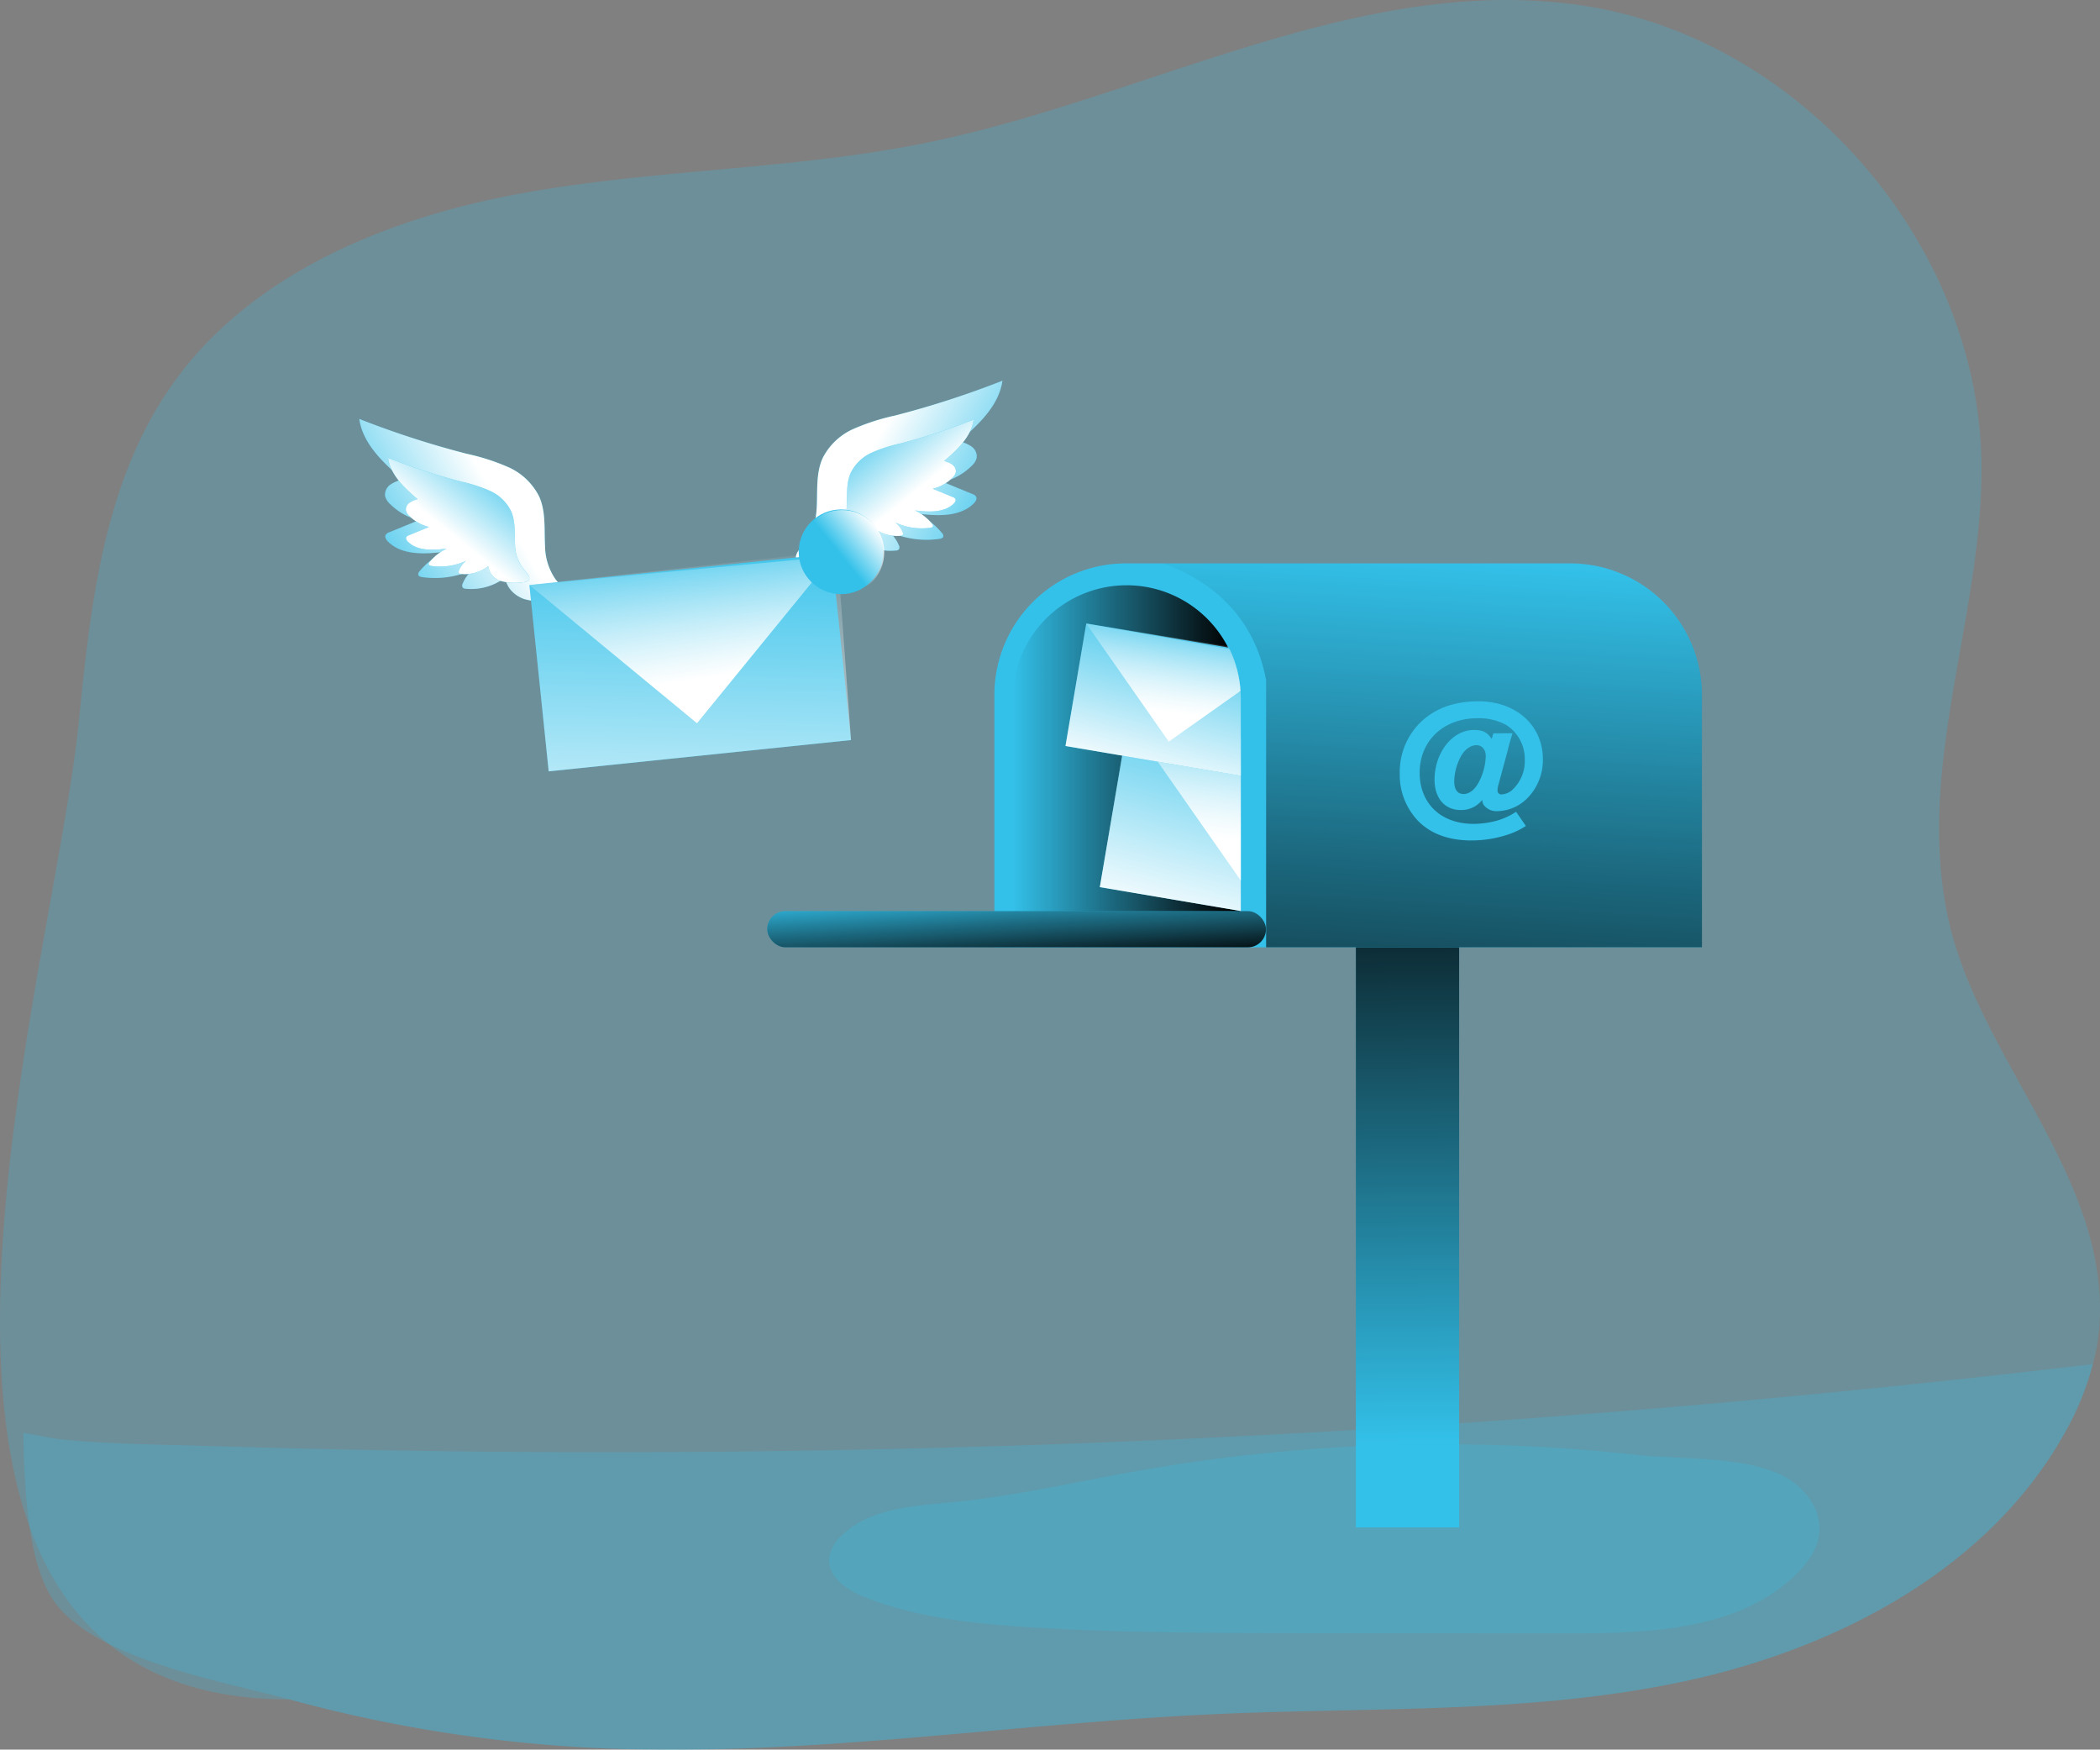 <svg id="Layer_1" data-name="Layer 1" xmlns="http://www.w3.org/2000/svg" xmlns:xlink="http://www.w3.org/1999/xlink" viewBox="0 0 520.36 433.46"><rect x="0" y="0" width="520.36" height="433.46" fill="#808080" stroke="none"/><defs><linearGradient id="linear-gradient" x1="349.43" y1="357.77" x2="347.51" y2="189.51" gradientUnits="userSpaceOnUse"><stop offset="0" stop-color="#010101" stop-opacity="0"/><stop offset="0.95" stop-color="#010101"/></linearGradient><linearGradient id="linear-gradient-2" x1="250.93" y1="189.7" x2="307.4" y2="189.7" xlink:href="#linear-gradient"/><linearGradient id="linear-gradient-3" x1="375.32" y1="148.39" x2="365.09" y2="322.36" xlink:href="#linear-gradient"/><linearGradient id="linear-gradient-4" x1="251.27" y1="219.46" x2="252.55" y2="241.22" xlink:href="#linear-gradient"/><linearGradient id="linear-gradient-5" x1="104.78" y1="151.5" x2="141.26" y2="130.93" gradientUnits="userSpaceOnUse"><stop offset="0" stop-color="#fff" stop-opacity="0"/><stop offset="0.95" stop-color="#fff"/></linearGradient><linearGradient id="linear-gradient-6" x1="143.49" y1="123.37" x2="127.72" y2="142.85" xlink:href="#linear-gradient-5"/><linearGradient id="linear-gradient-7" x1="281.2" y1="142.04" x2="317.68" y2="121.46" gradientTransform="matrix(-1, 0, 0, 1, 548.7, 0)" xlink:href="#linear-gradient-5"/><linearGradient id="linear-gradient-8" x1="319.91" y1="113.91" x2="304.13" y2="133.38" gradientTransform="matrix(-1, 0, 0, 1, 548.7, 0)" xlink:href="#linear-gradient-5"/><linearGradient id="linear-gradient-9" x1="171.84" y1="130" x2="169.37" y2="234.11" xlink:href="#linear-gradient-5"/><linearGradient id="linear-gradient-10" x1="768.3" y1="668.31" x2="744.23" y2="697.88" gradientTransform="translate(-843.27 256.71) rotate(-48.02)" xlink:href="#linear-gradient-5"/><linearGradient id="linear-gradient-11" x1="208.09" y1="137.27" x2="217.45" y2="129.76" xlink:href="#linear-gradient-5"/><clipPath id="clip-path" transform="translate(-17.43 -10.2)"><path d="M258.26,232.1l66.63,12.19v-61.1A28.23,28.23,0,0,0,296.66,155h0c-15.6,0-30.6,15.66-30.6,31.25Z" fill="none"/></clipPath><linearGradient id="linear-gradient-12" x1="682.22" y1="677.64" x2="635.71" y2="720.72" gradientTransform="translate(-621.71 -30.83) rotate(-32.49)" xlink:href="#linear-gradient-5"/><linearGradient id="linear-gradient-13" x1="678.3" y1="677.39" x2="656.45" y2="704.23" gradientTransform="translate(-621.71 -30.83) rotate(-32.49)" xlink:href="#linear-gradient-5"/><linearGradient id="linear-gradient-14" x1="676.96" y1="647.38" x2="642.98" y2="678.85" gradientTransform="translate(-621.71 -30.83) rotate(-32.49)" xlink:href="#linear-gradient-5"/><linearGradient id="linear-gradient-15" x1="674.09" y1="647.19" x2="658.13" y2="666.8" gradientTransform="translate(-621.71 -30.83) rotate(-32.49)" xlink:href="#linear-gradient-5"/></defs><title>Inbox New Message</title><path d="M537.54,339.85a48.76,48.76,0,0,1-1.5,8.31,71,71,0,0,1-7.51,18c-19.19,33.49-56.78,52.85-94.59,60.77s-76.87,6.18-115.45,7.95c-52.12,2.36-104.1,11.11-156.22,8.24A352.33,352.33,0,0,1,89.2,431.24c-115.11,0-58.83-175.78-52.22-242.42,2.85-28.71,6.19-58.8,22.58-82.55,19.38-28.09,53.7-42.11,87.28-48.2S215,52.29,248.35,45.29C302.9,33.85,355.63,3,410.67,11.75c54,8.63,97.79,60,97.76,114.7,0,38.37-17.41,76.52-7.42,114.73C509.7,274.37,540.88,303.75,537.54,339.85Z" transform="translate(-17.43 -10.2)" fill="#33c1ea" opacity="0.24" style="isolation:isolate"/><path d="M536,348.16a71,71,0,0,1-7.51,18c-19.19,33.49-56.78,52.85-94.59,60.77s-76.87,6.18-115.45,7.95c-52.12,2.36-104.1,11.11-156.22,8.24A352.33,352.33,0,0,1,89.2,431.24c-16-4.35-49.06-10-58.74-24.87-6.05-9.25-7-26.58-7.25-41.18,3.62.57,7.22,1.43,10.38,1.73,10.71,1,21.55,1.1,32.29,1.43q34.13,1.09,68.28,1.46,136,1.45,271.8-8.94Q471.12,355.88,536,348.16Z" transform="translate(-17.43 -10.2)" fill="#33c1ea" opacity="0.24" style="isolation:isolate"/><rect x="335.97" y="220.61" width="25.59" height="157.81" fill="#33c1ea"/><rect x="335.97" y="220.61" width="25.59" height="157.81" fill="url(#linear-gradient)"/><path d="M439.15,182.37V244.9H263.83V182.37a32.59,32.59,0,0,1,32.63-32.59H406.52A32.62,32.62,0,0,1,439.15,182.37Z" transform="translate(-17.43 -10.2)" fill="#33c1ea"/><path d="M279.16,145h0a28.23,28.23,0,0,1,28.23,28.23v61.1a0,0,0,0,1,0,0H250.93a0,0,0,0,1,0,0v-61.1A28.23,28.23,0,0,1,279.16,145Z" fill="url(#linear-gradient-2)"/><path d="M439.16,182.36v62.53h-108V178.7c-3.23-17.29-15.4-25.24-25.42-28.9H406.54A32.6,32.6,0,0,1,439.16,182.36Z" transform="translate(-17.43 -10.2)" fill="url(#linear-gradient-3)"/><rect x="190.1" y="225.73" width="123.6" height="8.97" rx="4.49" fill="#33c1ea"/><rect x="190.1" y="225.73" width="123.6" height="8.97" rx="4.49" fill="url(#linear-gradient-4)"/><path d="M298.41,374.78c-14.89,2.67-29.67,6.11-44.72,7.57-9.78.95-20.57,1.44-27.65,8.24a9.24,9.24,0,0,0-3.16,5.62c-.4,4.71,4.51,8,8.91,9.72,12.82,5.07,26.76,6.52,40.53,7.4,22.42,1.42,44.9,1.45,67.37,1.47l66.93.06c19.75,0,41.68-.8,55.84-14.59,2.8-2.73,5.27-6.09,5.75-10,.78-6.28-4-12.2-9.75-14.83-10-4.56-24.93-3.61-35.81-4.82q-21.22-2.34-42.61-2.59A434.59,434.59,0,0,0,298.41,374.78Z" transform="translate(-17.43 -10.2)" fill="#33c1ea" opacity="0.24" style="isolation:isolate"/><path d="M392.22,191.86c-.24.8-1,3.23-1.15,4.11l-2.4,8.86a4.44,4.44,0,0,0-.16,1.19.92.92,0,0,0,1,1,4.43,4.43,0,0,0,2.52-1,9.75,9.75,0,0,0,3.23-7.54,10,10,0,0,0-4.59-8.66,14.09,14.09,0,0,0-7.14-1.68c-8.42,0-14.32,5.59-14.32,13.49,0,7.66,5.3,12.68,13.32,12.68a21.56,21.56,0,0,0,6.1-.88,17.1,17.1,0,0,0,4.47-2.11l2.43,3.51a18.76,18.76,0,0,1-5,2.31,28.72,28.72,0,0,1-8.46,1.28c-5.62,0-10-1.6-13.16-4.75a16.41,16.41,0,0,1-4.63-11.8,17.23,17.23,0,0,1,4.87-12.45c3.67-3.67,8.49-5.47,14.68-5.47,9.29,0,15.91,6,15.91,14.32a13.43,13.43,0,0,1-3.79,9.62,10.73,10.73,0,0,1-7.46,3.27,3.94,3.94,0,0,1-3.43-1.56,2.7,2.7,0,0,1-.35-1.23,6.53,6.53,0,0,1-5.35,2.51c-3.95,0-6.46-2.95-6.46-7.5,0-6.74,4.43-12.33,9.73-12.33,2.23,0,3.35.56,4.43,2.24l.4-1.4ZM384,203.71a14.9,14.9,0,0,0,1.59-6.14c0-1.64-.92-2.75-2.31-2.75s-2.91,1-3.91,2.87a13.79,13.79,0,0,0-1.6,6c0,2.11.8,3.23,2.32,3.23S383,205.74,384,203.71Z" transform="translate(-17.43 -10.2)" fill="#33c1ea"/><path d="M152.49,145.53c-.24-4.16.25-8.52-1.46-12.32a15.64,15.64,0,0,0-7.66-7.28,53.85,53.85,0,0,0-10.26-3.3A228.75,228.75,0,0,1,106.46,114c.88,6.22,6,10.88,10.71,15a9,9,0,0,0-3,1.26,3.07,3.07,0,0,0-1.32,2.81,4,4,0,0,0,1.24,2,15.14,15.14,0,0,0,7.14,4l-7.33,3a1.66,1.66,0,0,0-.88.62c-.32.57.11,1.26.58,1.72,3.52,3.44,9.15,3.08,14,2.49a18.21,18.21,0,0,0-6.19,4.82,1.08,1.08,0,0,0-.34.88c.11.39.58.52,1,.58a22.53,22.53,0,0,0,12.64-1.89,8.57,8.57,0,0,0-2.62,3.48,1.05,1.05,0,0,0,0,1,1.09,1.09,0,0,0,.74.29,13.89,13.89,0,0,0,9.85-2.84c.12,2.52,2.26,4.58,4.65,5.4a19,19,0,0,0,7.49.49c5-.35,2-3.23.29-5.36A14.64,14.64,0,0,1,152.49,145.53Z" transform="translate(-17.43 -10.2)" fill="#33c1ea"/><path d="M152.49,145.53c-.24-4.16.25-8.52-1.46-12.32a15.64,15.64,0,0,0-7.66-7.28,53.85,53.85,0,0,0-10.26-3.3A228.75,228.75,0,0,1,106.46,114c.88,6.22,6,10.88,10.71,15a9,9,0,0,0-3,1.26,3.07,3.07,0,0,0-1.32,2.81,4,4,0,0,0,1.24,2,15.14,15.14,0,0,0,7.14,4l-7.33,3a1.66,1.66,0,0,0-.88.62c-.32.57.11,1.26.58,1.72,3.52,3.44,9.15,3.08,14,2.49a18.21,18.21,0,0,0-6.19,4.82,1.08,1.08,0,0,0-.34.88c.11.39.58.52,1,.58a22.53,22.53,0,0,0,12.64-1.89,8.57,8.57,0,0,0-2.62,3.48,1.05,1.05,0,0,0,0,1,1.09,1.09,0,0,0,.74.29,13.89,13.89,0,0,0,9.85-2.84c.12,2.52,2.26,4.58,4.65,5.4a19,19,0,0,0,7.49.49c5-.35,2-3.23.29-5.36A14.64,14.64,0,0,1,152.49,145.53Z" transform="translate(-17.43 -10.2)" fill="url(#linear-gradient-5)"/><path d="M145.05,145.21c-.16-2.84.17-5.82-1-8.41a10.67,10.67,0,0,0-5.24-5,37.23,37.23,0,0,0-7-2.26,154.65,154.65,0,0,1-18.21-5.9c.59,4.25,4.06,7.43,7.31,10.23a6.17,6.17,0,0,0-2,.87,2.08,2.08,0,0,0-.9,1.92,2.68,2.68,0,0,0,.84,1.36,10.47,10.47,0,0,0,4.88,2.74l-5,2.06a1.14,1.14,0,0,0-.61.43c-.22.39.08.86.4,1.17,2.41,2.36,6.26,2.11,9.6,1.7a12.51,12.51,0,0,0-4.23,3.3.72.72,0,0,0-.23.6c.07.26.39.35.66.39a15.28,15.28,0,0,0,8.64-1.29,5.91,5.91,0,0,0-1.79,2.38c-.09.23-.17.52,0,.71a.69.69,0,0,0,.5.19,9.5,9.5,0,0,0,6.74-1.93,4.41,4.41,0,0,0,3.17,3.68,13.14,13.14,0,0,0,5.12.34c3.45-.24,1.35-2.21.2-3.67A10,10,0,0,1,145.05,145.21Z" transform="translate(-17.43 -10.2)" fill="#33c1ea"/><path d="M145.05,145.21c-.16-2.84.17-5.82-1-8.41a10.67,10.67,0,0,0-5.24-5,37.23,37.23,0,0,0-7-2.26,154.65,154.65,0,0,1-18.21-5.9c.59,4.25,4.06,7.43,7.31,10.23a6.17,6.17,0,0,0-2,.87,2.08,2.08,0,0,0-.9,1.92,2.68,2.68,0,0,0,.84,1.36,10.47,10.47,0,0,0,4.88,2.74l-5,2.06a1.14,1.14,0,0,0-.61.43c-.22.39.08.86.4,1.17,2.41,2.36,6.26,2.11,9.6,1.7a12.51,12.51,0,0,0-4.23,3.3.72.72,0,0,0-.23.6c.07.26.39.35.66.39a15.28,15.28,0,0,0,8.64-1.29,5.91,5.91,0,0,0-1.79,2.38c-.09.23-.17.52,0,.71a.69.69,0,0,0,.5.19,9.5,9.5,0,0,0,6.74-1.93,4.41,4.41,0,0,0,3.17,3.68,13.14,13.14,0,0,0,5.12.34c3.45-.24,1.35-2.21.2-3.67A10,10,0,0,1,145.05,145.21Z" transform="translate(-17.43 -10.2)" fill="url(#linear-gradient-6)"/><path d="M219.8,136.07c.24-4.16-.25-8.52,1.45-12.32a15.64,15.64,0,0,1,7.67-7.29,54.33,54.33,0,0,1,10.26-3.3,228.54,228.54,0,0,0,26.64-8.63c-.87,6.21-5.95,10.87-10.7,15a8.87,8.87,0,0,1,3,1.27,3,3,0,0,1,1.32,2.8,3.87,3.87,0,0,1-1.23,2,15.22,15.22,0,0,1-7.14,4l7.32,3a1.66,1.66,0,0,1,.89.63c.32.57-.12,1.26-.58,1.71-3.53,3.45-9.16,3.09-14.05,2.49a18.36,18.36,0,0,1,6.19,4.83,1,1,0,0,1,.33.88c-.1.38-.57.51-1,.57a22.55,22.55,0,0,1-12.64-1.88,8.53,8.53,0,0,1,2.63,3.48,1,1,0,0,1,0,1,1,1,0,0,1-.74.28,13.91,13.91,0,0,1-9.85-2.83c-.11,2.52-2.26,4.58-4.64,5.4a19.22,19.22,0,0,1-7.49.48c-5.06-.34-2-3.23-.29-5.36C219,142,219.63,138.91,219.8,136.07Z" transform="translate(-17.43 -10.2)" fill="#33c1ea"/><path d="M219.8,136.07c.24-4.16-.25-8.52,1.45-12.32a15.64,15.64,0,0,1,7.67-7.29,54.33,54.33,0,0,1,10.26-3.3,228.54,228.54,0,0,0,26.64-8.63c-.87,6.21-5.95,10.87-10.7,15a8.87,8.87,0,0,1,3,1.27,3,3,0,0,1,1.32,2.8,3.87,3.87,0,0,1-1.23,2,15.22,15.22,0,0,1-7.14,4l7.32,3a1.66,1.66,0,0,1,.89.63c.32.57-.12,1.26-.58,1.71-3.53,3.45-9.16,3.09-14.05,2.49a18.36,18.36,0,0,1,6.19,4.83,1,1,0,0,1,.33.88c-.1.38-.57.51-1,.57a22.55,22.55,0,0,1-12.64-1.88,8.53,8.53,0,0,1,2.63,3.48,1,1,0,0,1,0,1,1,1,0,0,1-.74.28,13.91,13.91,0,0,1-9.85-2.83c-.11,2.52-2.26,4.58-4.64,5.4a19.22,19.22,0,0,1-7.49.48c-5.06-.34-2-3.23-.29-5.36C219,142,219.63,138.91,219.8,136.07Z" transform="translate(-17.43 -10.2)" fill="url(#linear-gradient-7)"/><path d="M227.24,135.75c.16-2.84-.17-5.82,1-8.42a10.72,10.72,0,0,1,5.24-5,37,37,0,0,1,7-2.25,157.2,157.2,0,0,0,18.21-5.91c-.6,4.25-4.07,7.44-7.32,10.24a6.06,6.06,0,0,1,2,.86,2.1,2.1,0,0,1,.91,1.92,2.72,2.72,0,0,1-.85,1.37,10.35,10.35,0,0,1-4.88,2.73l5,2.07a1.09,1.09,0,0,1,.6.42c.22.39-.08.87-.39,1.18-2.41,2.35-6.26,2.1-9.6,1.7a12.35,12.35,0,0,1,4.22,3.3.68.68,0,0,1,.23.6c-.07.26-.39.35-.66.39a15.39,15.39,0,0,1-8.64-1.29,5.87,5.87,0,0,1,1.8,2.38.73.73,0,0,1,0,.7.71.71,0,0,1-.51.2,9.53,9.53,0,0,1-6.73-1.94,4.44,4.44,0,0,1-3.17,3.69,13,13,0,0,1-5.13.33c-3.45-.23-1.34-2.21-.19-3.66A10.12,10.12,0,0,0,227.24,135.75Z" transform="translate(-17.43 -10.2)" fill="#33c1ea"/><path d="M227.24,135.75c.16-2.84-.17-5.82,1-8.42a10.72,10.72,0,0,1,5.24-5,37,37,0,0,1,7-2.25,157.2,157.2,0,0,0,18.21-5.91c-.6,4.25-4.07,7.44-7.32,10.24a6.06,6.06,0,0,1,2,.86,2.1,2.1,0,0,1,.91,1.92,2.72,2.72,0,0,1-.85,1.37,10.35,10.35,0,0,1-4.88,2.73l5,2.07a1.09,1.09,0,0,1,.6.42c.22.39-.08.87-.39,1.18-2.41,2.35-6.26,2.1-9.6,1.7a12.35,12.35,0,0,1,4.22,3.3.68.68,0,0,1,.23.6c-.07.26-.39.35-.66.39a15.39,15.39,0,0,1-8.64-1.29,5.87,5.87,0,0,1,1.8,2.38.73.73,0,0,1,0,.7.71.71,0,0,1-.51.2,9.53,9.53,0,0,1-6.73-1.94,4.44,4.44,0,0,1-3.17,3.69,13,13,0,0,1-5.13.33c-3.45-.23-1.34-2.21-.19-3.66A10.12,10.12,0,0,0,227.24,135.75Z" transform="translate(-17.43 -10.2)" fill="url(#linear-gradient-8)"/><rect x="150.8" y="151.13" width="75.31" height="46.42" transform="translate(-34.38 10.14) rotate(-5.91)" fill="#33c1ea"/><polygon points="210.87 183.35 135.96 191.1 131.18 144.93 207.46 136.44 210.87 183.35" fill="url(#linear-gradient-9)"/><polygon points="131.18 144.93 172.71 179.18 206.44 137.83 131.18 144.93" fill="url(#linear-gradient-10)"/><circle cx="208.4" cy="136.71" r="10.49" fill="#33c1ea"/><circle cx="208.61" cy="136.85" r="10.49" fill="url(#linear-gradient-11)"/><g clip-path="url(#clip-path)"><rect x="293" y="193.86" width="68.36" height="42.14" transform="translate(23.11 -61.87) rotate(9.62)" fill="#33c1ea"/><polygon points="339.93 231.22 272.52 219.79 279.57 178.25 348.35 189.36 339.93 231.22" fill="url(#linear-gradient-12)"/><polygon points="279.57 178.25 307.56 218.3 347.12 190.33 279.57 178.25" fill="url(#linear-gradient-13)"/><rect x="283.66" y="168.64" width="49.94" height="30.79" transform="translate(17.68 -59.21) rotate(9.62)" fill="#33c1ea"/><polygon points="313.25 193.18 264.01 184.83 269.16 154.48 319.4 162.6 313.25 193.18" fill="url(#linear-gradient-14)"/><polygon points="269.16 154.48 289.61 183.74 318.5 163.31 269.16 154.48" fill="url(#linear-gradient-15)"/></g></svg>